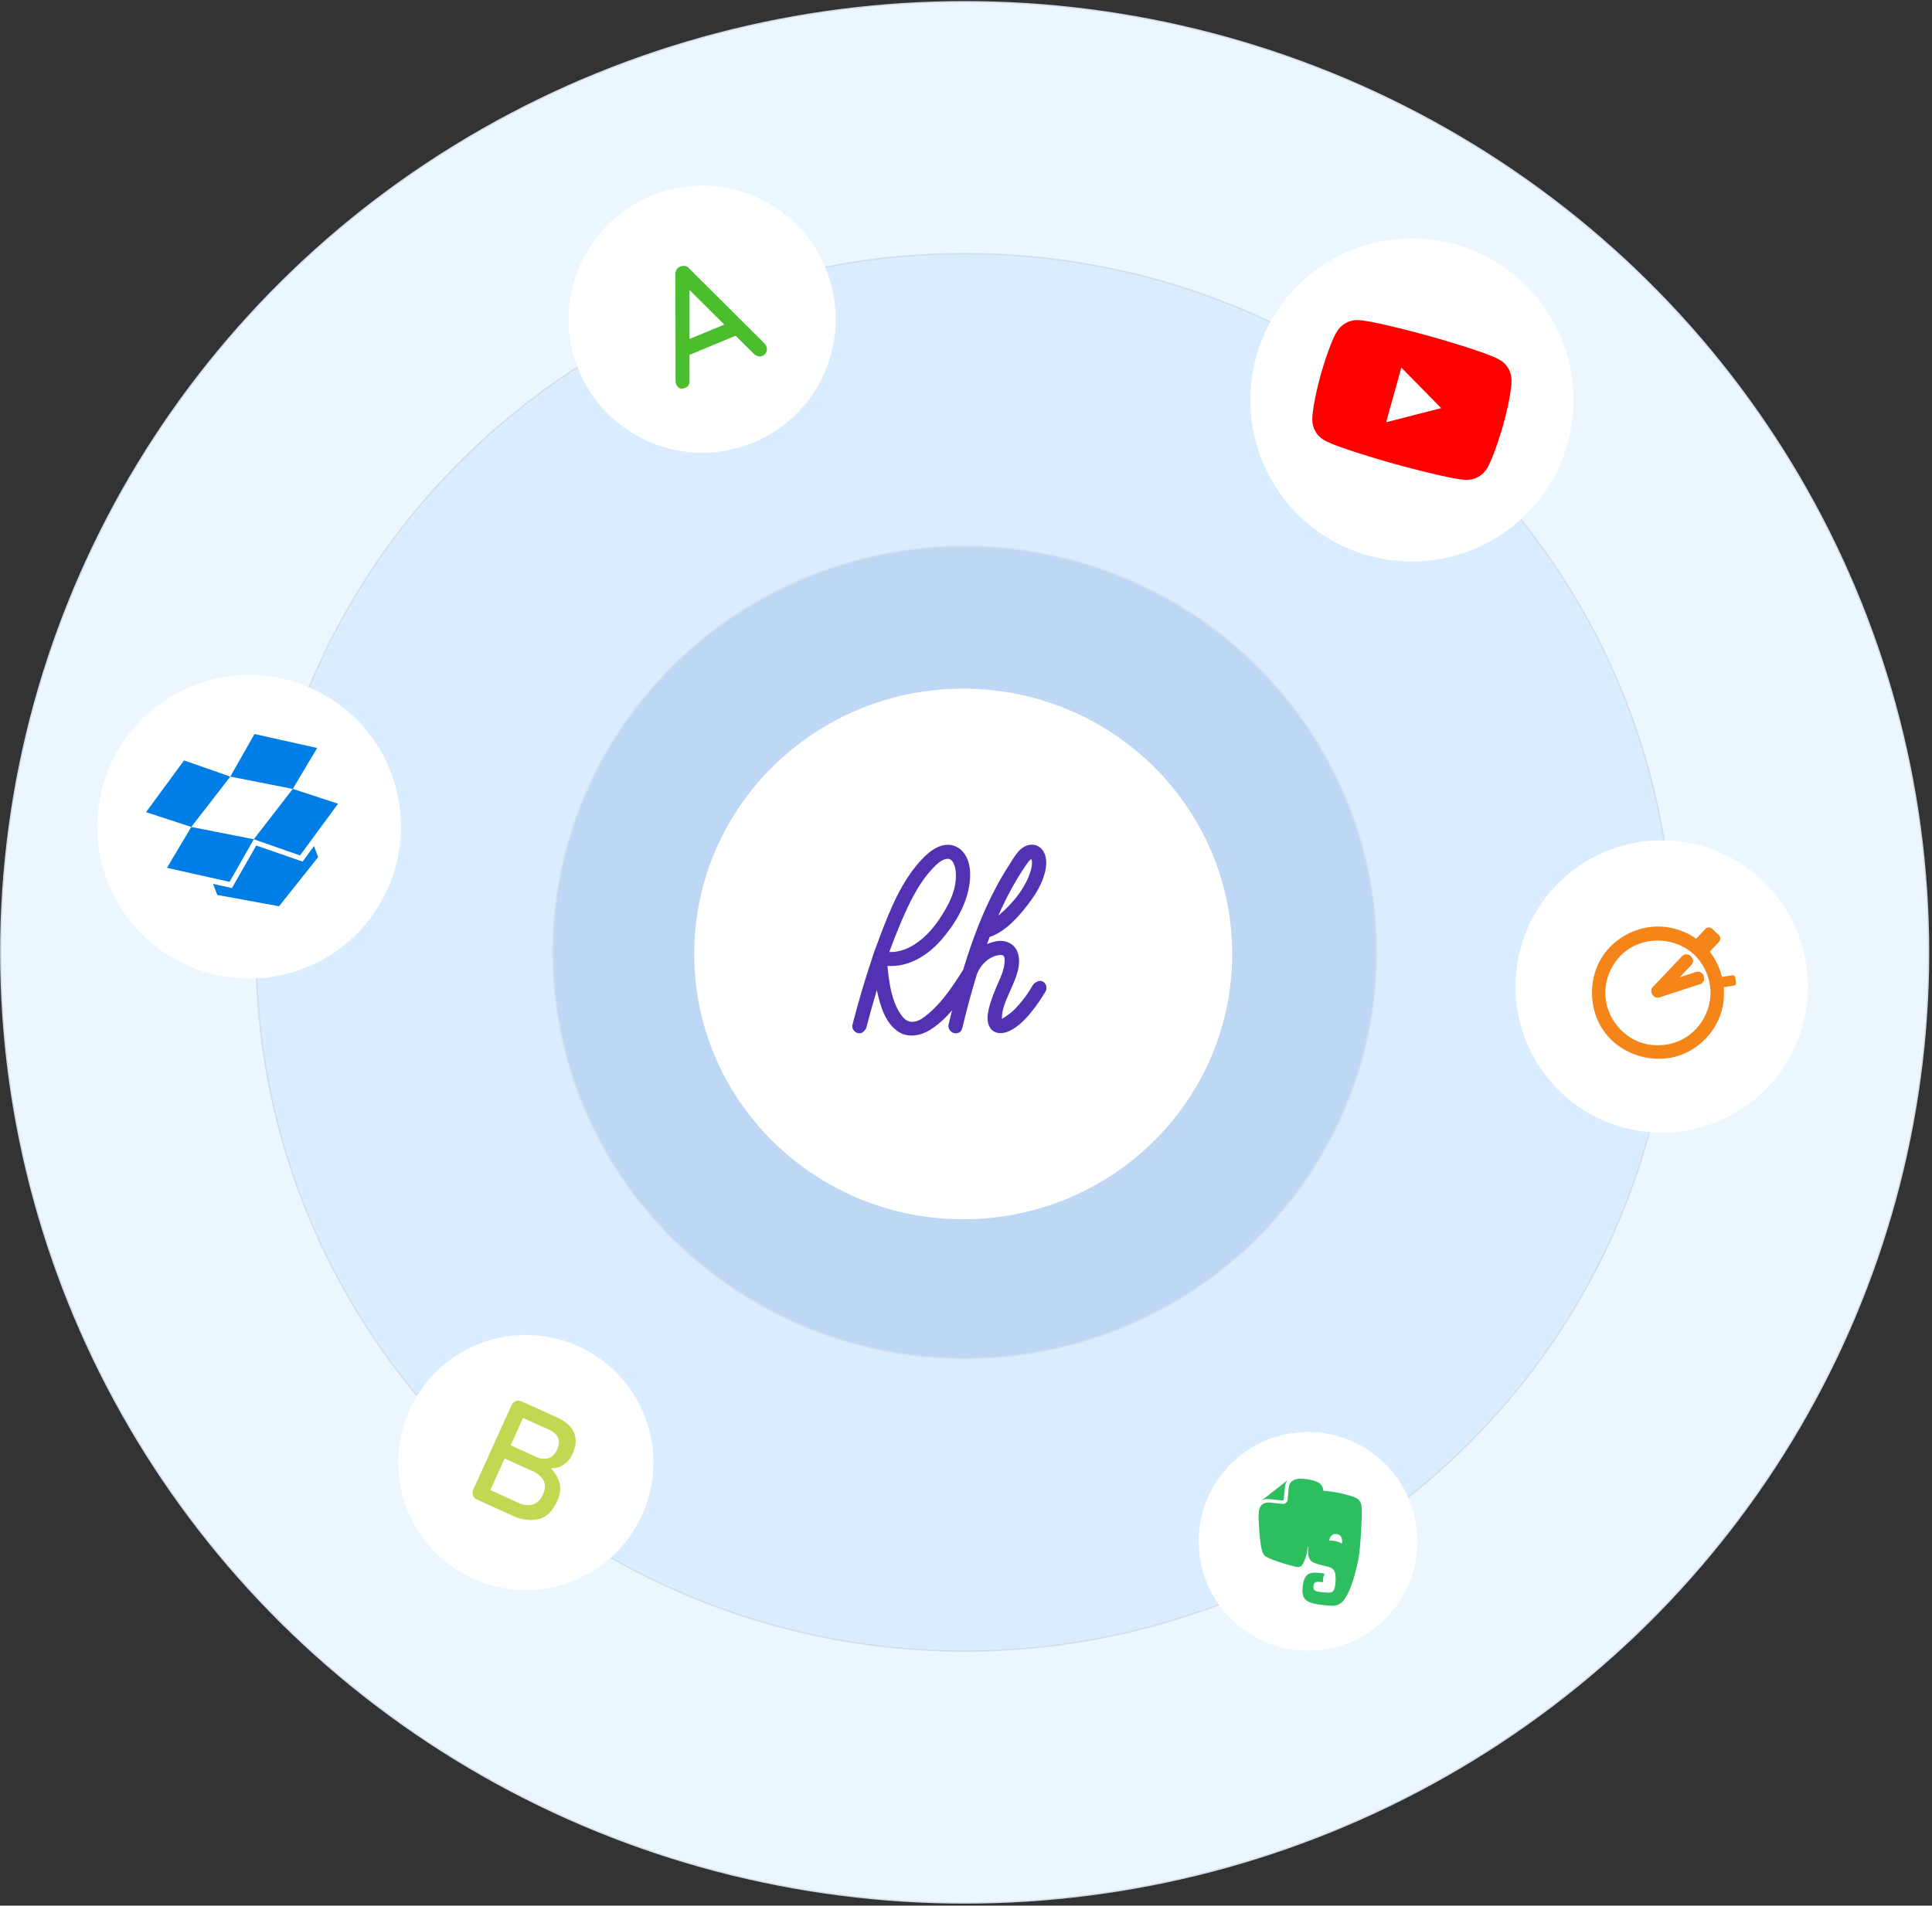 <?xml version="1.0" encoding="UTF-8" standalone="no"?>
<!DOCTYPE svg PUBLIC "-//W3C//DTD SVG 1.1//EN" "http://www.w3.org/Graphics/SVG/1.1/DTD/svg11.dtd"><svg viewBox="0 0 523 516" version="1.1" xmlns="http://www.w3.org/2000/svg" xmlns:xlink="http://www.w3.org/1999/xlink" xml:space="preserve"
  xmlns:serif="http://www.serif.com/" style="fill-rule:evenodd;clip-rule:evenodd;stroke-linejoin:round;stroke-miterlimit:1.414;">
  <rect x="0" y="0" width="523" height="516" fill="#333333" stroke="none"/>
  <g id="shells">
    <ellipse cx="261.144" cy="257.872" rx="260.925" ry="257.393" style="fill:#ecf6ff;stroke:#d3dee9;stroke-width:0.37px;" />
    <ellipse cx="261.144" cy="257.872" rx="191.794" ry="189.197" style="fill:#daecff;stroke:#d3dee9;stroke-width:0.38px;" />
    <ellipse cx="261.144" cy="257.872" rx="111.462" ry="109.953" style="fill:#bed7f5;stroke:#d3dee9;stroke-width:0.38px;" />
  </g>
  <g id="elements">
    <g id="revisionhub">
      <ellipse cx="260.743" cy="258.307" rx="72.819" ry="71.833" style="fill:#fff;" />
      <path id="logo"
        d="M260.736,262.572c3.049,-10.111 6.918,-19.868 12.638,-28.673c1.439,-2.215 2.778,-4.87 5.612,-5.167c0.145,-0.015 0.163,-0.025 0.49,-0.018c1.183,0.047 2.283,0.705 2.928,1.745c1.3,2.097 0.843,4.786 0.092,7.028c-0.91,2.72 -2.49,5.183 -4.269,7.483c-2.556,3.305 -5.464,6.57 -9.147,8.274c-0.381,0.177 -0.773,0.332 -1.177,0.451c-0.246,0.65 -0.487,1.3 -0.723,1.951c0.835,-0.374 1.721,-0.644 2.644,-0.789c0.378,-0.06 0.758,-0.099 1.143,-0.097c1.923,0.03 3.791,1.121 4.488,3.056c1.301,3.612 -0.735,7.553 -2.061,10.612c-1.033,2.406 -2.261,4.894 -2.155,7.452c0,0 1.922,-1.107 3.251,-2.416c2.075,-2.043 3.793,-4.43 5.252,-6.949c0,0 1.253,-1.319 2.451,-0.792c1.009,0.443 1.391,1.811 0.809,2.81c-0.298,0.511 -1.5,2.479 -2.738,4.108c-2.037,2.68 -4.263,5.363 -7.452,6.703c-1.459,0.613 -3.378,0.621 -4.486,-0.657c-1.87,-2.16 -0.715,-5.896 0.492,-9.164c0.272,-0.737 0.565,-1.466 0.871,-2.189c0.979,-2.315 2.227,-4.602 2.275,-7.201c0.018,-0.957 -0.01,-1.904 -2.032,-1.433c-2.506,0.583 -4.592,2.71 -5.458,5.046l0,0l-0.002,0.005l-0.017,0.044c-1.45,4.708 -2.712,9.452 -3.879,14.241l-0.077,0.32c-0.347,1.175 -0.896,1.268 -1.383,1.394c-1.263,0.327 -2.615,-0.919 -2.357,-2.275c0.313,-1.296 0.632,-2.591 0.958,-3.884c-1.732,2.031 -3.668,3.852 -5.947,5.279c-2.479,1.554 -5.884,2.247 -8.542,0.523c-3.593,-2.331 -4.964,-7.108 -5.86,-11.249l-0.008,-0.037c-1.025,3.405 -1.969,6.828 -2.865,10.265c0,0 -0.641,1.374 -1.78,1.422c-1.068,0.045 -2.061,-0.941 -2.001,-2c0.009,-0.165 0.023,-0.205 0.057,-0.367c1.589,-6.096 3.361,-12.21 5.381,-18.155l0.136,-0.507c0.177,-0.544 0.917,-2.524 1.536,-4.182c3.017,-8.085 6.31,-16.466 12.228,-22.416c0.271,-0.272 0.549,-0.536 0.836,-0.791c0.216,-0.191 0.437,-0.378 0.663,-0.557c0.189,-0.15 0.383,-0.296 0.58,-0.436c1.299,-0.92 2.767,-1.613 4.43,-1.64c0.085,0 0.085,0 0.171,0.001c1.361,0.041 2.671,0.607 3.634,1.586c2.429,2.469 2.536,6.325 2.006,9.536c-0.903,5.465 -4.026,10.612 -7.611,14.694c-3.605,4.104 -8.647,7.336 -14.449,6.996l-0.068,-0.004c0.451,4.62 1.076,9.474 3.633,13.163c0.637,0.919 1.481,1.795 2.611,1.945c1.905,0.252 3.574,-1.112 4.899,-2.236c3.845,-3.265 6.683,-7.58 9.349,-11.852Zm-4.138,-30.036c-1.578,0.026 -2.957,1.379 -4.147,2.646c-4.016,4.273 -6.521,9.757 -8.849,15.248c-1.02,2.405 -1.956,4.843 -2.84,7.294l-0.02,0.056c5.476,0.219 10.397,-4.233 13.415,-8.708c2.663,-3.95 5.027,-8.372 4.556,-13.085c-0.038,-0.384 -0.1,-0.768 -0.193,-1.144c-0.041,-0.166 -0.088,-0.331 -0.142,-0.493c-0.04,-0.118 -0.083,-0.235 -0.131,-0.35c-0.043,-0.104 -0.09,-0.208 -0.142,-0.309c-0.041,-0.081 -0.085,-0.161 -0.132,-0.239c-0.037,-0.06 -0.075,-0.119 -0.115,-0.176c-0.287,-0.408 -0.731,-0.741 -1.26,-0.74Zm22.588,0.068c-0.588,0.373 -0.98,0.983 -1.39,1.575c-2.976,4.315 -5.436,8.944 -7.544,13.744l-0.013,0.03c4.064,-3.394 7.563,-7.851 8.79,-12.256c0.289,-1.039 0.503,-2.203 0.17,-3.1c0,0 -0.008,0.004 -0.013,0.007Z"
        style="fill:#5232b3;" />
    </g>
    <g id="integrations">
      <g id="youtube">
        <circle cx="382.209" cy="108.303" r="43.741" style="fill:#fff;" />
        <path id="logo1" serif:id="logo"
          d="M409.178,103.025c0.02,-2.273 -1.182,-4.404 -3.138,-5.562c-3.567,-2.134 -19.016,-6.439 -19.016,-6.439c0,0 -15.449,-4.305 -19.594,-4.365c-2.233,-0.008 -4.416,1.223 -5.574,3.179c-2.093,3.579 -4.325,11.588 -4.325,11.588c0,0 -2.243,8.049 -2.291,12.154c-0.02,2.273 1.182,4.404 3.137,5.562c3.609,2.145 19.017,6.439 19.017,6.439c0,0 15.449,4.305 19.594,4.365c2.273,0.02 4.404,-1.182 5.563,-3.138c2.092,-3.579 4.324,-11.588 4.324,-11.588c0,0 2.284,-8.038 2.303,-12.195Zm-33.95,11.306l14.909,-3.819l-10.785,-10.979l-4.124,14.798Z"
          style="fill:#f00;" />
      </g>
      <g id="timer">
        <path d="M477.039,238.361c15.871,15.013 16.567,40.088 1.553,55.959c-15.014,15.871 -40.088,16.567 -55.959,1.553c-15.871,-15.014 -16.567,-40.088 -1.553,-55.959c15.014,-15.871 40.088,-16.567 55.959,-1.553Z" style="fill:#fff;" />
        <g id="icon">
          <g>
            <path
              d="M461.214,255.862c4.811,4.639 6.702,12.063 4.679,18.418c-1.63,5.119 -5.681,9.395 -10.691,11.302c-7.277,2.769 -16.265,0.257 -20.978,-6.295c-4.336,-6.026 -4.366,-14.801 -0.056,-20.86c3.356,-4.717 9.099,-7.628 14.886,-7.548c4.407,0.061 8.763,1.827 11.992,4.824c0.056,0.053 0.112,0.106 0.168,0.159Zm-2.693,2.544c-4.763,-4.421 -12.66,-5.026 -18.031,-1.161c-3.851,2.77 -6.159,7.563 -5.913,12.309c0.284,5.483 4.002,10.656 9.228,12.606c4.255,1.588 9.26,0.994 13.013,-1.566c3.924,-2.676 6.35,-7.417 6.217,-12.171c-0.105,-3.751 -1.723,-7.393 -4.514,-10.017Z"
              style="fill:#f58519;fill-rule:nonzero;" />
            <g>
              <path d="M456.866,260.29c0.062,-0.065 0.059,-0.169 -0.006,-0.231l-0.238,-0.225c-0.066,-0.062 -0.17,-0.059 -0.232,0.006l-7.954,8.409c-0.062,0.065 -0.059,0.169 0.006,0.231l0.238,0.225c0.066,0.062 0.17,0.059 0.232,-0.006l7.954,-8.409Z"
                style="fill:none;stroke:#f58519;stroke-width:2.82px;stroke-linecap:round;stroke-miterlimit:1.5;" />
              <path d="M459.819,265.127c0.086,-0.028 0.133,-0.121 0.105,-0.207l-0.101,-0.311c-0.028,-0.086 -0.121,-0.133 -0.207,-0.105l-11.004,3.588c-0.086,0.028 -0.133,0.12 -0.105,0.206l0.101,0.312c0.028,0.086 0.121,0.133 0.207,0.105l11.004,-3.588Z"
                style="fill:none;stroke:#f58519;stroke-width:2.82px;stroke-linecap:round;stroke-miterlimit:1.5;" />
            </g>
          </g>
          <path d="M465.361,255.014c0.482,-0.51 0.46,-1.316 -0.05,-1.799l-1.849,-1.749c-0.51,-0.482 -1.317,-0.46 -1.799,0.05l-2.778,2.937c-0.483,0.51 -0.46,1.316 0.05,1.799l1.849,1.749c0.51,0.482 1.316,0.46 1.799,-0.05l2.778,-2.937Z"
            style="fill:#f58519;" />
          <path d="M469.362,266.883c0.386,-0.059 0.652,-0.419 0.593,-0.805l-0.211,-1.398c-0.059,-0.385 -0.419,-0.651 -0.805,-0.593l-3.861,0.584c-0.385,0.059 -0.651,0.419 -0.593,0.805l0.212,1.398c0.058,0.386 0.419,0.651 0.804,0.593l3.861,-0.584Z"
            style="fill:#f58519;" />
        </g>
      </g>
      <g id="a-grade">
        <path d="M176.232,53.029c18.435,-7.639 39.604,1.126 47.244,19.561c7.639,18.435 -1.126,39.605 -19.561,47.244c-18.435,7.64 -39.605,-1.125 -47.244,-19.561c-7.639,-18.435 1.125,-39.604 19.561,-47.244Z" style="fill:#fff;" />
        <path id="grade"
          d="M207.001,93.045c0.181,0.209 0.327,0.448 0.438,0.717c0.223,0.538 0.226,1.057 0.007,1.558c-0.218,0.5 -0.569,0.85 -1.053,1.051c-0.377,0.156 -0.768,0.184 -1.172,0.083c-0.404,-0.1 -0.784,-0.313 -1.139,-0.639l-4.961,-4.895l-12.471,5.167l0.014,6.994c0.032,0.459 -0.061,0.86 -0.282,1.204c-0.22,0.343 -0.518,0.593 -0.895,0.749c-0.565,0.234 -1.057,0.265 -1.475,0.091c-0.419,-0.173 -0.734,-0.515 -0.946,-1.026c-0.045,-0.108 -0.107,-0.334 -0.187,-0.68l-0.044,-29.206c0.01,-0.508 0.136,-0.946 0.377,-1.315c0.242,-0.368 0.589,-0.614 1.042,-0.738c0.403,-0.168 0.811,-0.211 1.223,-0.129c0.412,0.081 0.769,0.296 1.071,0.644l20.453,20.37Zm-20.339,-1.266l9.403,-3.896l-9.404,-9.344l0.001,13.24Z"
          style="fill:#4bbe2d;fill-rule:nonzero;" />
      </g>
      <g id="dropbox">
        <path d="M57.766,183.909c22.053,-5.336 44.288,8.236 49.624,30.289c5.336,22.052 -8.236,44.288 -30.289,49.623c-22.052,5.336 -44.288,-8.236 -49.624,-30.288c-5.335,-22.053 8.237,-44.289 30.289,-49.624Z" style="fill:#fff;" />
        <g id="logo2" serif:id="logo">
          <path id="polygon8" d="M49.824,205.901l-10.288,14.004l12.248,4.011l10.557,-13.633l-12.517,-4.382Z" style="fill:#007ee5;fill-rule:nonzero;" />
          <path id="polygon10" d="M45.193,234.993l16.959,3.787l6.55,-11.532l-16.918,-3.332l-6.591,11.077Z" style="fill:#007ee5;fill-rule:nonzero;" />
          <path id="polygon12" d="M68.702,227.248l12.517,4.383l10.289,-14.004l-12.249,-4.012l-10.557,13.633Z" style="fill:#007ee5;fill-rule:nonzero;" />
          <path id="polygon14" d="M85.85,202.539l-16.959,-3.787l-6.55,11.531l16.918,3.332l6.591,-11.076Z" style="fill:#007ee5;fill-rule:nonzero;" />
          <path id="polygon16" d="M69.372,228.949l-6.586,11.519l-5.094,-1.137l1.123,2.995l16.723,3.067l10.583,-13.306l-1.123,-2.994l-3.09,4.205l-12.536,-4.349Z" style="fill:#007ee5;fill-rule:nonzero;" />
        </g>
      </g>
      <g id="b-grade">
        <path d="M156.614,364.557c17.356,7.874 25.054,28.357 17.18,45.713c-7.873,17.355 -28.356,25.054 -45.712,17.18c-17.356,-7.874 -25.054,-28.357 -17.181,-45.713c7.874,-17.355 28.357,-25.054 45.713,-17.18Z" style="fill:#fff;" />
        <path id="grade1" serif:id="grade"
          d="M149.089,397.605c1.175,1.113 1.962,2.424 2.362,3.934c0.399,1.51 0.196,3.151 -0.608,4.925c-1.275,2.811 -3.003,4.448 -5.183,4.91c-2.179,0.462 -4.447,0.159 -6.803,-0.91l-9.764,-4.43c-0.507,-0.23 -0.857,-0.602 -1.051,-1.118c-0.194,-0.515 -0.176,-1.026 0.054,-1.533l10.411,-22.949c0.23,-0.507 0.603,-0.857 1.118,-1.051c0.516,-0.193 1.027,-0.175 1.533,0.054l9.765,4.43c2.305,1.046 3.801,2.412 4.487,4.097c0.686,1.686 0.541,3.605 -0.436,5.759c-0.552,1.215 -1.334,2.166 -2.348,2.852c-1.013,0.685 -2.192,1.029 -3.537,1.03Zm1.713,-5.088c0.54,-1.19 0.628,-2.242 0.263,-3.156c-0.364,-0.914 -1.129,-1.635 -2.294,-2.163l-7.181,-3.258l-3.361,7.409l7.257,3.292c1.05,0.446 2.063,0.501 3.04,0.165c0.977,-0.335 1.736,-1.098 2.276,-2.289Zm-10.397,14.434c1.393,0.632 2.672,0.777 3.835,0.434c1.163,-0.343 2.073,-1.236 2.728,-2.68c1.275,-2.811 0.317,-4.941 -2.875,-6.389l-7.485,-3.396l-3.878,8.549l7.675,3.482Z"
          style="fill:#c1d853;fill-rule:nonzero;" />
      </g>
      <g id="evernote">
        <path d="M352.722,387.785c16.323,-0.761 30.194,11.874 30.954,28.197c0.761,16.324 -11.874,30.194 -28.197,30.954c-16.324,0.761 -30.194,-11.874 -30.955,-28.197c-0.76,-16.324 11.875,-30.194 28.198,-30.954Z" style="fill:#fff;" />
        <path id="logo3" serif:id="logo"
          d="M343.98,405.952l3.154,0.349c0.181,0.02 0.342,-0.109 0.362,-0.286c0.001,-0.001 0.258,-2.675 0.34,-3.417l0.001,-0.009c0.067,-0.609 0.255,-1.126 0.53,-1.547l0.13,-0.188c-0.012,0.001 -0.025,0.005 -0.038,0.016l-6.79,5.322c-0.013,0.009 -0.021,0.021 -0.026,0.033c0.133,-0.048 0.316,-0.113 0.341,-0.121c0.56,-0.179 1.221,-0.238 1.996,-0.152Zm24.603,2.061c-0.104,-1.352 -0.828,-2.093 -1.521,-2.429c-0.746,-0.364 -2.291,-0.826 -4.246,-1.275c-1.573,-0.362 -3.448,-0.554 -4.583,-0.645c-0.034,-0.934 -0.594,-1.845 -1.291,-2.217c-1.86,-0.988 -4.885,-1.134 -5.68,-1.005c-0.632,0.101 -1.349,0.373 -1.785,0.865c-0.293,0.329 -0.508,0.769 -0.58,1.408c-0.04,0.361 -0.124,1.214 -0.198,1.972c-0.075,0.761 -0.14,1.441 -0.14,1.445c-0.076,0.676 -0.691,1.165 -1.379,1.09l-3.153,-0.349c-0.672,-0.074 -1.199,-0.02 -1.611,0.113c-0.412,0.133 -0.717,0.34 -0.96,0.598c-0.483,0.512 -0.632,1.193 -0.708,1.896c0,0 -0.057,0.576 -0.04,1.703c0.021,0.874 0.301,6.991 0.996,8.919c0.269,0.75 0.468,1.072 1.117,1.461c1.452,0.813 4.852,1.914 6.46,2.3c1.605,0.386 2.579,0.931 3.327,-0.262c0.003,-0.003 0.157,-0.3 0.372,-0.738c0.704,-1.524 0.933,-2.919 1.045,-3.935c0.011,-0.104 0.165,-0.091 0.153,0.017c-0.079,0.717 -0.498,3.24 1.367,4.135c0.737,0.354 2.3,0.769 3.894,1.134c1.442,0.328 2.439,1.013 2.03,4.714c-0.249,2.251 -0.762,2.507 -3.265,2.23c-2.029,-0.224 -2.808,-0.258 -2.632,-1.85c0.142,-1.287 1.416,-1.01 2.371,-0.904c0.426,0.047 0.151,-0.301 0.239,-1.094c0.088,-0.79 0.638,-1.191 0.167,-1.255c-3.293,-0.455 -5.245,-0.584 -5.696,3.495c-0.41,3.703 0.949,4.55 5.635,5.068c3.675,0.407 4.983,0.431 7.015,-4.051c0.402,-0.885 1.438,-3.606 2.397,-8.261c0.607,-2.944 1.061,-11.98 0.883,-14.293Zm-7.503,9.213c-0.452,-0.066 -0.892,-0.086 -1.306,-0.066c0.216,-0.902 0.722,-1.981 2.07,-1.784c1.492,0.216 1.547,1.638 1.448,2.586c-0.601,-0.348 -1.363,-0.612 -2.212,-0.736Z"
          style="fill:#2dbe60;fill-rule:nonzero;" />
      </g>
    </g>
  </g>
</svg>
